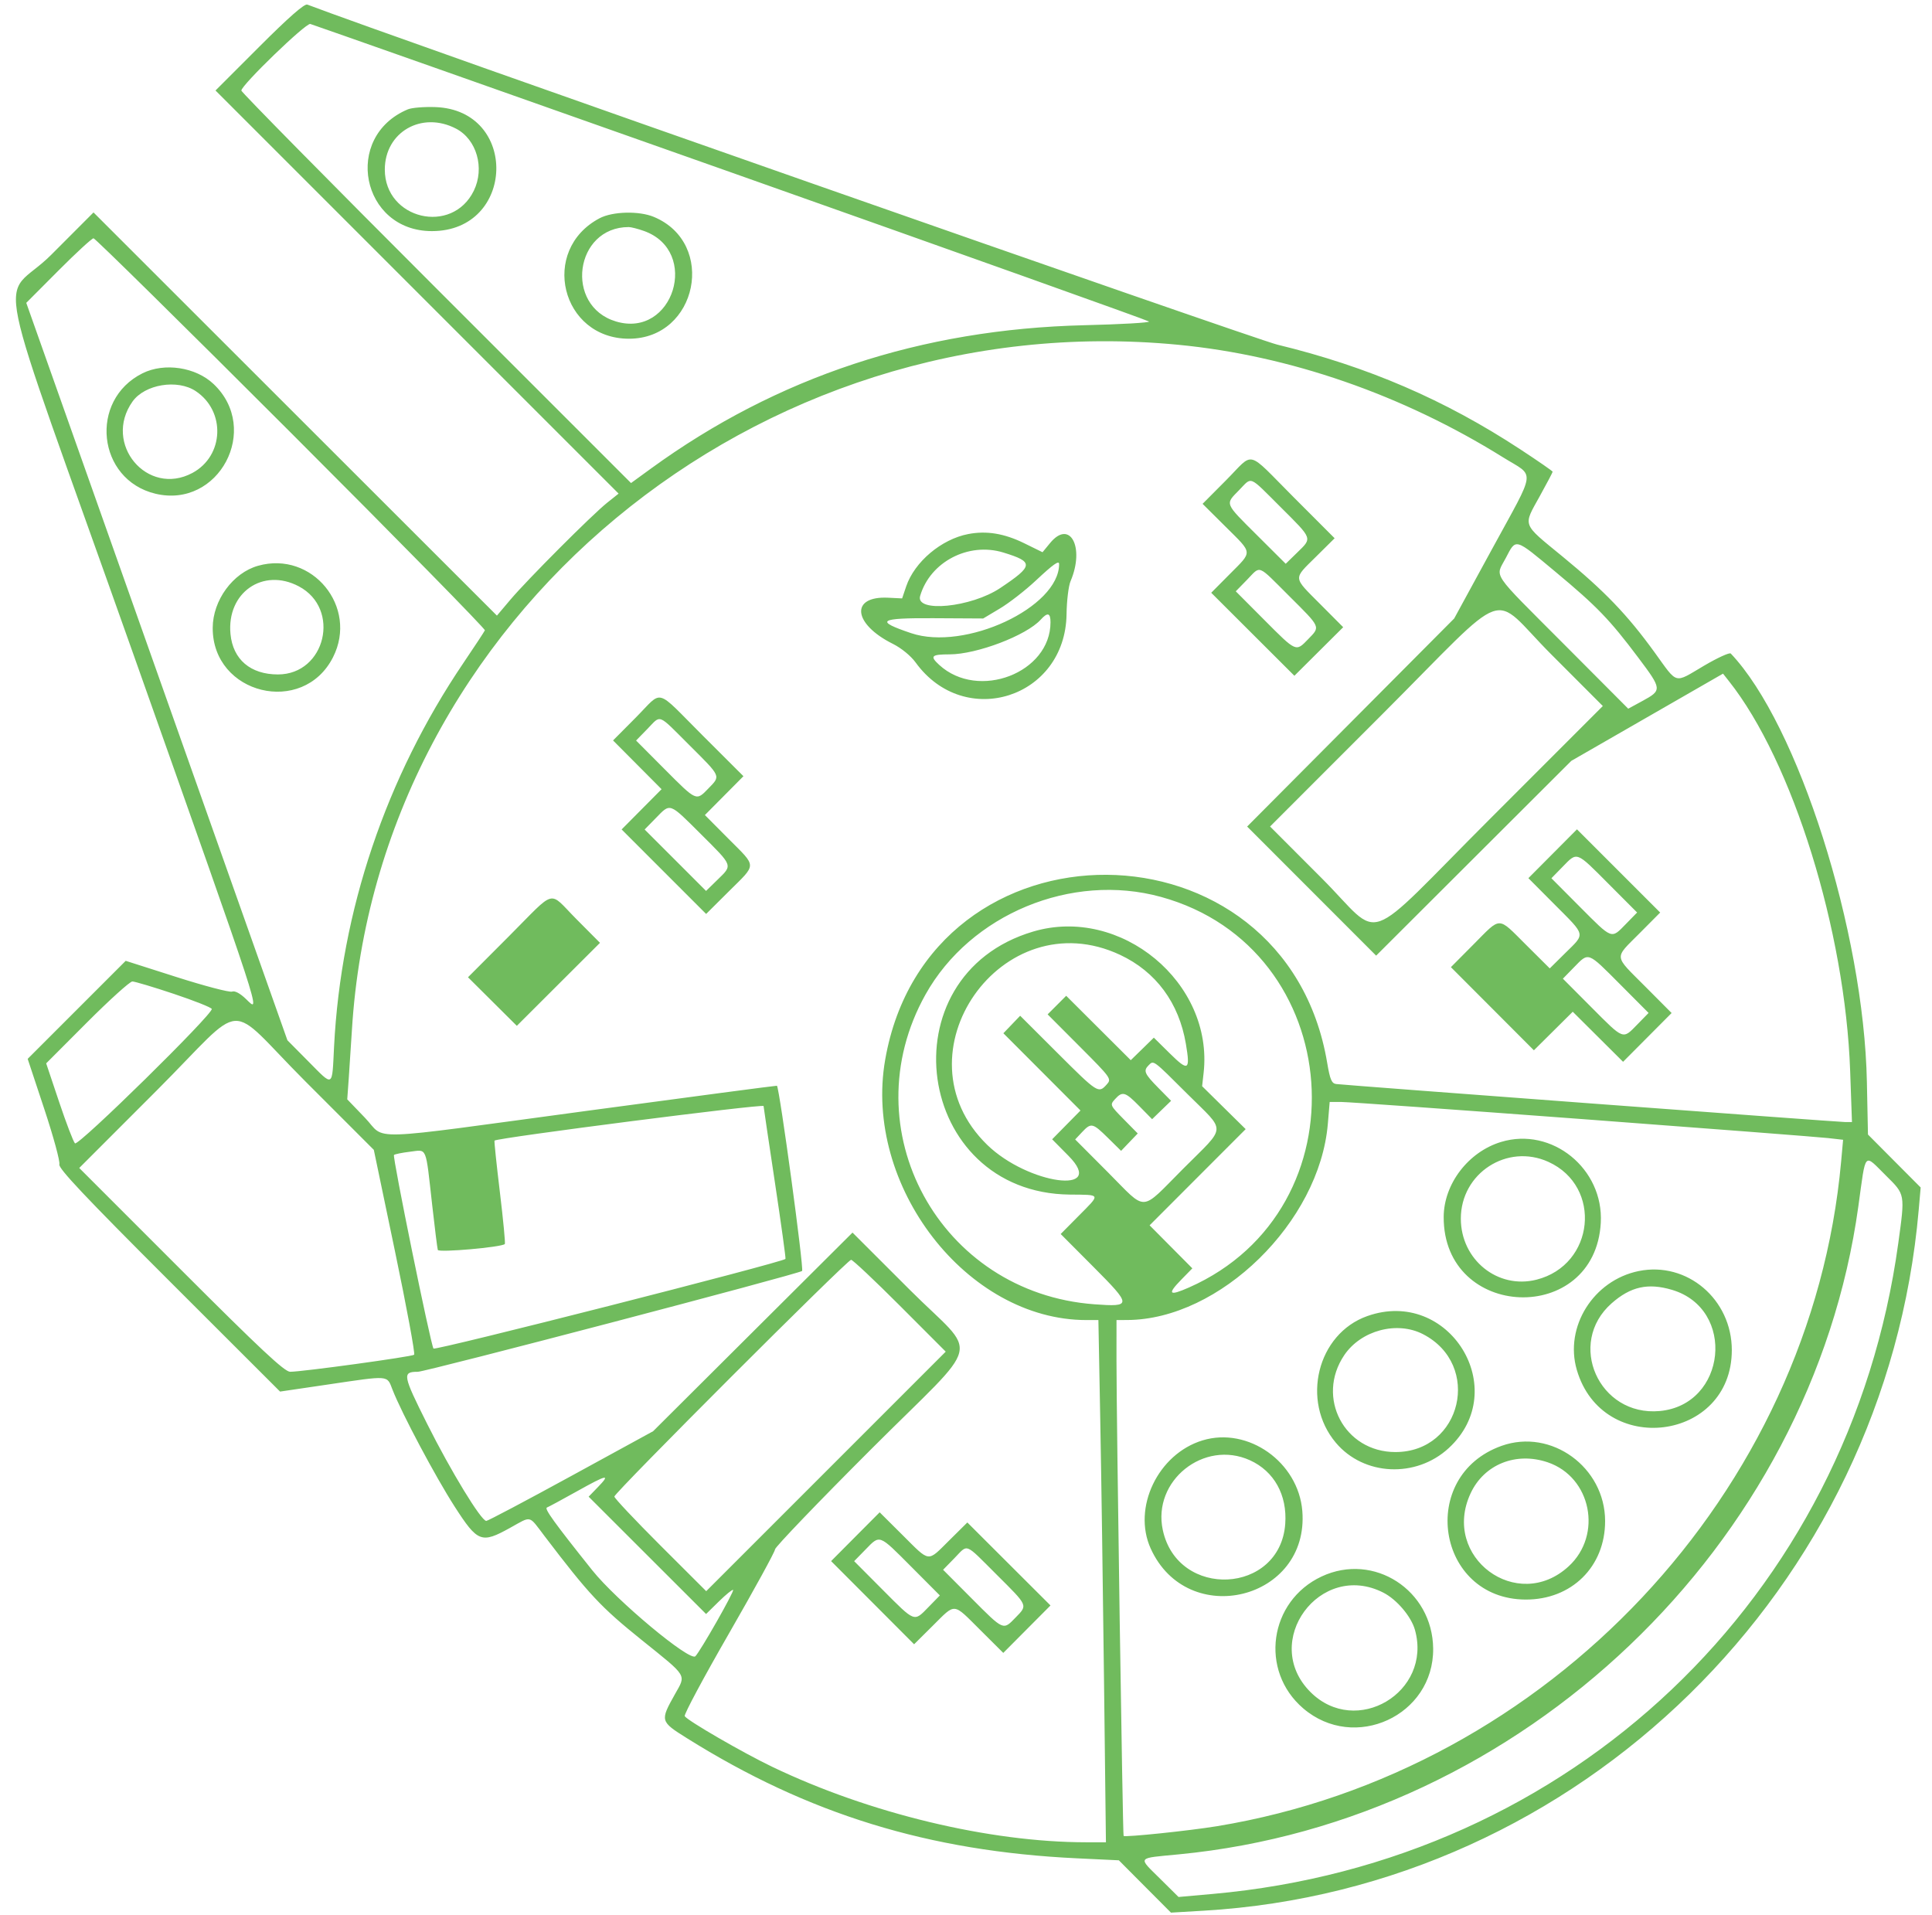 <svg width="112" height="111" viewBox="0 0 112 111" fill="none" xmlns="http://www.w3.org/2000/svg">
<path fill-rule="evenodd" clip-rule="evenodd" d="M15.03 2.709L12.493 5.246L24.177 16.931L35.861 28.615L35.197 29.144C34.325 29.84 30.563 33.609 29.58 34.773L28.807 35.688L17.114 24.002L5.421 12.315L2.969 14.771C0.017 17.729 -0.761 13.946 7.735 37.934C15.332 59.379 15.128 58.755 14.265 57.919C13.922 57.586 13.616 57.422 13.453 57.484C13.31 57.539 11.864 57.16 10.24 56.642L7.287 55.7L4.446 58.541L1.604 61.383L2.569 64.295C3.1 65.897 3.492 67.339 3.441 67.501C3.37 67.723 4.938 69.386 9.792 74.234L16.236 80.671L18.981 80.266C22.626 79.727 22.422 79.711 22.753 80.559C23.286 81.926 25.244 85.609 26.354 87.334C27.694 89.415 27.903 89.496 29.57 88.571C30.84 87.867 30.631 87.817 31.563 89.042C34.146 92.436 34.826 93.164 37.201 95.074C39.892 97.238 39.779 97.054 39.129 98.212C38.259 99.763 38.266 99.79 39.821 100.764C46.844 105.165 53.839 107.32 62.423 107.728L64.861 107.844L66.371 109.361L67.882 110.877L69.795 110.764C91.558 109.481 109.318 92.07 111.229 70.145L111.343 68.839L109.815 67.305L108.288 65.77L108.225 62.706C108.049 53.985 104.238 41.996 100.334 37.885C100.265 37.813 99.568 38.131 98.785 38.592C97.015 39.634 97.287 39.708 95.914 37.812C94.333 35.63 93.02 34.264 90.577 32.259C88.204 30.313 88.286 30.529 89.26 28.767C89.672 28.023 90.009 27.383 90.009 27.347C90.009 27.31 89.167 26.727 88.138 26.052C83.757 23.176 79.286 21.249 74.04 19.977C72.687 19.648 22.336 1.997 17.816 0.266C17.649 0.202 16.733 1.006 15.03 2.709ZM42.356 9.984C55.619 14.676 66.532 18.57 66.607 18.637C66.681 18.704 64.997 18.802 62.864 18.853C53.401 19.083 45.044 21.847 37.732 27.166L36.581 28.003L25.286 16.709C19.073 10.497 13.991 5.341 13.991 5.25C13.991 4.935 17.728 1.324 17.987 1.389C18.126 1.425 29.092 5.292 42.356 9.984ZM23.643 6.339C19.857 7.928 20.938 13.398 25.037 13.398C29.886 13.398 30.079 6.378 25.236 6.208C24.586 6.185 23.869 6.244 23.643 6.339ZM26.434 7.456C27.634 8.079 28.11 9.741 27.467 11.058C26.206 13.639 22.308 12.712 22.308 9.831C22.308 7.656 24.446 6.425 26.434 7.456ZM34.759 12.652C31.27 14.495 32.525 19.636 36.464 19.636C40.432 19.636 41.563 14.102 37.907 12.575C37.048 12.216 35.513 12.254 34.759 12.652ZM37.331 13.389C40.609 14.559 39.04 19.634 35.709 18.636C32.697 17.734 33.314 13.163 36.447 13.163C36.584 13.163 36.982 13.265 37.331 13.389ZM16.881 25.105C23.09 31.315 28.143 36.461 28.109 36.541C28.074 36.62 27.515 37.472 26.865 38.432C22.372 45.075 19.765 52.809 19.366 60.672C19.244 63.086 19.357 63.022 17.858 61.513L16.662 60.306L9.092 38.931L1.523 17.557L3.388 15.685C4.413 14.656 5.328 13.814 5.422 13.814C5.515 13.814 10.672 18.895 16.881 25.105ZM68.301 19.987C74.748 20.608 81.304 22.88 87.139 26.516C89.016 27.684 89.091 27.065 86.49 31.839L84.301 35.854L78.299 41.885L72.298 47.916L76.037 51.658L79.776 55.4L85.433 49.754L91.09 44.108L95.487 41.58L99.885 39.052L100.228 39.486C103.923 44.147 106.97 53.949 107.256 62.095L107.36 65.047H106.976C106.587 65.047 78.052 62.915 77.46 62.842C77.198 62.809 77.101 62.583 76.938 61.611C74.516 47.182 53.827 47.038 51.315 61.432C50.038 68.745 56.052 76.525 62.979 76.525H63.675L63.783 82.305C63.843 85.484 63.941 92.296 64.001 97.442L64.112 106.799L62.963 106.799C57.347 106.796 50.391 105.123 44.764 102.422C43.052 101.6 39.858 99.751 39.694 99.487C39.639 99.397 40.794 97.238 42.262 94.689C43.729 92.139 44.93 89.948 44.93 89.817C44.93 89.687 47.438 87.074 50.503 84.01C57.096 77.419 56.763 78.789 52.748 74.778L49.421 71.454L43.641 77.212L37.861 82.97L33.107 85.569C30.493 86.999 28.28 88.169 28.191 88.169C27.893 88.169 26.143 85.296 24.763 82.544C23.343 79.709 23.309 79.524 24.221 79.524C24.687 79.524 46.309 73.851 46.498 73.679C46.616 73.572 45.193 63.094 45.04 62.941C45.025 62.927 40.073 63.581 34.035 64.395C20.858 66.172 22.428 66.123 21.162 64.804L20.13 63.73L20.217 62.517C20.265 61.85 20.347 60.594 20.4 59.726C21.852 35.873 43.841 17.631 68.301 19.987ZM8.261 21.64C5.138 23.198 5.633 27.811 9.01 28.621C12.682 29.502 15.137 24.877 12.384 22.265C11.349 21.282 9.53 21.007 8.261 21.64ZM11.346 22.673C13.095 23.835 12.99 26.433 11.154 27.417C8.542 28.816 5.947 25.721 7.683 23.277C8.393 22.278 10.283 21.967 11.346 22.673ZM71.084 27.832L69.715 29.208L71.046 30.531C72.643 32.119 72.626 31.934 71.296 33.275L70.216 34.363L72.626 36.769L75.037 39.175L76.451 37.768L77.866 36.36L76.535 35.023C74.937 33.416 74.954 33.598 76.287 32.276L77.37 31.203L75 28.83C72.199 26.023 72.744 26.162 71.084 27.832ZM74.245 29.405C76.113 31.267 76.08 31.174 75.202 32.031L74.534 32.683L72.873 31.028C70.971 29.133 71.017 29.248 71.828 28.417C72.603 27.624 72.355 27.522 74.245 29.405ZM56.132 30.959C54.573 31.257 53.015 32.571 52.532 33.995L52.297 34.69L51.483 34.65C49.275 34.543 49.444 36.171 51.76 37.325C52.251 37.57 52.8 38.019 53.079 38.404C55.924 42.331 61.762 40.462 61.829 35.605C61.839 34.827 61.944 33.966 62.061 33.692C62.901 31.723 62.023 30.083 60.876 31.479L60.436 32.013L59.379 31.494C58.218 30.924 57.194 30.756 56.132 30.959ZM90.191 33.165C92.583 35.158 93.317 35.919 94.984 38.139C96.351 39.959 96.356 40.014 95.213 40.636L94.39 41.084L90.661 37.342C86.357 33.024 86.685 33.51 87.289 32.354C87.898 31.19 87.779 31.157 90.191 33.165ZM58.166 32.031C59.942 32.575 59.923 32.792 57.987 34.087C56.301 35.215 53.05 35.535 53.342 34.545C53.923 32.57 56.147 31.411 58.166 32.031ZM14.962 32.798C13.5 33.209 12.337 34.8 12.331 36.397C12.315 40.259 17.563 41.54 19.306 38.1C20.781 35.189 18.098 31.915 14.962 32.798ZM61.398 32.699C61.398 35.211 55.942 37.758 52.819 36.705C50.69 35.987 50.938 35.82 54.103 35.838L56.997 35.854L57.97 35.272C58.505 34.952 59.44 34.225 60.046 33.657C61.062 32.706 61.398 32.468 61.398 32.699ZM74.744 34.562C76.587 36.398 76.551 36.316 75.837 37.052C75.116 37.796 75.164 37.817 73.294 35.94L71.639 34.279L72.291 33.611C73.108 32.774 72.849 32.674 74.744 34.562ZM17.324 33.992C19.778 35.289 18.874 39.098 16.112 39.098C14.522 39.098 13.503 38.23 13.362 36.757C13.131 34.361 15.24 32.889 17.324 33.992ZM89.926 37.934L92.917 40.929L86.432 47.416C78.793 55.057 80.246 54.54 76.618 50.908L73.627 47.913L80.112 41.426C87.751 33.785 86.298 34.302 89.926 37.934ZM60.899 36.074C60.899 39.009 56.713 40.617 54.453 38.55C53.89 38.035 53.987 37.934 55.047 37.934C56.623 37.934 59.501 36.838 60.329 35.924C60.73 35.48 60.899 35.525 60.899 36.074ZM36.862 41.593L35.539 42.924L36.945 44.337L38.352 45.751L37.194 46.917L36.036 48.084L38.485 50.533L40.935 52.983L42.267 51.658C43.885 50.05 43.888 50.29 42.231 48.625L40.863 47.249L41.981 46.123L43.098 44.997L40.727 42.63C37.925 39.833 38.468 39.978 36.862 41.593ZM39.978 43.212C41.821 45.048 41.785 44.966 41.072 45.702C40.351 46.446 40.399 46.467 38.528 44.59L36.874 42.929L37.526 42.261C38.343 41.424 38.084 41.324 39.978 43.212ZM40.644 48.368C42.513 50.23 42.479 50.137 41.6 50.995L40.931 51.648L39.151 49.867L37.37 48.087L38.024 47.419C38.879 46.543 38.773 46.505 40.644 48.368ZM90.01 49.493L88.602 50.908L90.137 52.45C91.948 54.268 91.909 54.096 90.756 55.234L89.841 56.139L88.466 54.771C86.801 53.115 87.041 53.117 85.434 54.735L84.11 56.067L86.516 58.477L88.921 60.887L90.048 59.769L91.174 58.651L92.633 60.103L94.091 61.554L95.498 60.14L96.905 58.726L95.37 57.184C93.533 55.34 93.561 55.599 95.038 54.112L96.242 52.901L93.83 50.489L91.418 48.077L90.01 49.493ZM93.25 51.239L94.905 52.899L94.253 53.567C93.395 54.446 93.492 54.482 91.591 52.574L89.937 50.913L90.589 50.245C91.447 49.367 91.349 49.33 93.25 51.239ZM67.303 51.995C78.103 54.966 79.193 70.096 68.933 74.634C67.77 75.148 67.65 75.033 68.472 74.191L69.121 73.527L67.882 72.28L66.644 71.033L69.428 68.245L72.213 65.457L70.95 64.213L69.688 62.968L69.775 62.196C70.362 56.967 64.97 52.498 59.89 54.004C51.264 56.561 53.026 69.16 62.022 69.251C63.849 69.269 63.816 69.188 62.525 70.491L61.489 71.537L63.398 73.453C65.613 75.677 65.615 75.77 63.446 75.611C54.472 74.954 49.291 65.452 53.653 57.652C56.257 52.997 62.116 50.568 67.303 51.995ZM29.499 54.279L27.13 56.653L28.546 58.061L29.961 59.469L32.371 57.063L34.782 54.657L33.414 53.281C31.754 51.613 32.3 51.474 29.499 54.279ZM64.937 55.356C67.011 56.329 68.344 58.132 68.746 60.509C69.01 62.067 68.894 62.133 67.799 61.052L66.889 60.154L66.221 60.807L65.551 61.46L63.68 59.594L61.808 57.727L61.27 58.266L60.732 58.804L62.594 60.671C64.433 62.515 64.452 62.543 64.149 62.878C63.679 63.397 63.63 63.365 61.311 61.051L59.14 58.884L58.653 59.392L58.167 59.899L60.402 62.138L62.637 64.378L61.815 65.212L60.994 66.046L61.944 67.007C64.207 69.293 59.591 68.668 57.23 66.369C51.819 61.098 58.086 52.143 64.937 55.356ZM93.916 57.06L95.57 58.721L94.918 59.389C94.06 60.268 94.158 60.304 92.257 58.396L90.602 56.735L91.254 56.067C92.112 55.189 92.015 55.152 93.916 57.06ZM10.076 57.615C11.257 58.01 12.247 58.403 12.276 58.489C12.369 58.769 4.533 66.469 4.346 66.281C4.252 66.187 3.838 65.105 3.426 63.877L2.677 61.644L5.046 59.27C6.349 57.965 7.531 56.897 7.672 56.897C7.813 56.897 8.895 57.22 10.076 57.615ZM17.707 62.693L21.671 66.659L22.899 72.545C23.575 75.782 24.074 78.478 24.008 78.536C23.876 78.651 17.485 79.528 16.817 79.523C16.494 79.52 15.087 78.205 10.498 73.614L4.594 67.709L9.083 63.218C14.416 57.882 12.987 57.969 17.707 62.693ZM68.839 63.423C71.108 65.685 71.135 65.202 68.595 67.748C66.052 70.296 66.534 70.272 64.231 67.963L62.329 66.055L62.724 65.635C63.252 65.072 63.343 65.092 64.228 65.964L64.991 66.716L65.473 66.212L65.956 65.708L65.144 64.884C64.346 64.074 64.337 64.053 64.637 63.721C65.07 63.243 65.228 63.289 66.055 64.132L66.789 64.88L67.339 64.347L67.889 63.815L67.138 63.053C66.343 62.245 66.269 62.072 66.588 61.754C66.884 61.458 66.823 61.412 68.839 63.423ZM91.768 64.878C99.08 65.425 105.464 65.918 105.954 65.973L106.846 66.074L106.731 67.349C104.998 86.5 89.776 102.705 70.547 105.867C68.96 106.128 65.216 106.518 65.136 106.43C65.083 106.373 64.722 82.218 64.724 78.895L64.725 76.525L65.349 76.522C70.71 76.501 76.494 70.845 76.976 65.153L77.083 63.883H77.779C78.161 63.883 84.457 64.331 91.768 64.878ZM44.265 64.119C44.265 64.157 44.561 66.156 44.924 68.561C45.286 70.966 45.562 72.955 45.535 72.981C45.325 73.192 25.212 78.313 25.129 78.177C24.955 77.897 22.742 67.052 22.839 66.956C22.888 66.907 23.308 66.822 23.773 66.766C24.776 66.648 24.663 66.376 25.056 69.871C25.204 71.198 25.351 72.363 25.38 72.46C25.43 72.625 29.08 72.303 29.265 72.118C29.303 72.08 29.173 70.725 28.978 69.106C28.782 67.487 28.643 66.144 28.667 66.122C28.848 65.957 44.265 63.978 44.265 64.119ZM87.014 66.201C85.118 66.777 83.699 68.635 83.692 70.549C83.668 76.535 92.464 76.864 92.799 70.889C92.975 67.748 89.96 65.304 87.014 66.201ZM89.761 67.354C92.906 68.782 92.445 73.335 89.069 74.185C86.82 74.751 84.686 73.027 84.686 70.644C84.686 68.011 87.373 66.269 89.761 67.354ZM109.341 68.161C110.45 69.258 110.439 69.197 110.045 72.07C107.22 92.622 91.086 107.939 70.307 109.793L68.321 109.97L67.271 108.93C65.949 107.619 65.861 107.737 68.343 107.498C88.246 105.585 105.009 89.597 107.731 69.928C108.181 66.681 108.022 66.856 109.341 68.161ZM52.167 75.694L54.825 78.356L47.883 85.299L40.94 92.242L38.277 89.584C36.813 88.121 35.615 86.85 35.615 86.757C35.615 86.538 49.12 73.032 49.339 73.032C49.432 73.032 50.705 74.23 52.167 75.694ZM94.999 73.684C92.375 74.218 90.683 76.915 91.408 79.409C92.89 84.508 100.392 83.558 100.395 78.271C100.397 75.322 97.8 73.114 94.999 73.684ZM96.929 74.774C100.658 75.882 100.088 81.448 96.209 81.799C92.688 82.119 90.798 77.868 93.431 75.551C94.53 74.584 95.536 74.36 96.929 74.774ZM79.261 76.295C76.364 77.322 75.399 81.219 77.442 83.639C79.063 85.56 82.081 85.703 83.983 83.95C87.669 80.553 84.004 74.613 79.261 76.295ZM82.489 77.341C85.925 79.109 84.742 84.177 80.893 84.177C77.935 84.177 76.268 81.013 77.931 78.555C78.902 77.121 80.983 76.567 82.489 77.341ZM69.714 83.5C67.13 84.286 65.634 87.407 66.708 89.772C68.851 94.492 75.91 92.746 75.497 87.598C75.269 84.76 72.356 82.697 69.714 83.5ZM87.049 83.817C82.165 85.556 83.27 92.695 88.429 92.728C91.104 92.746 93.055 90.822 93.05 88.173C93.045 85.055 89.927 82.792 87.049 83.817ZM72.461 84.653C73.864 85.291 74.627 86.665 74.507 88.338C74.211 92.429 68.273 92.728 67.408 88.695C66.796 85.84 69.794 83.442 72.461 84.653ZM89.729 84.774C92.244 85.631 92.916 88.976 90.939 90.799C87.957 93.547 83.533 90.26 85.251 86.572C86.034 84.889 87.885 84.146 89.729 84.774ZM34.65 86.221L34.124 86.764L37.528 90.165L40.932 93.566L41.68 92.832C42.092 92.429 42.459 92.131 42.498 92.171C42.576 92.254 40.602 95.724 40.311 96.015C39.992 96.334 35.733 92.781 34.335 91.031C32.139 88.28 31.54 87.451 31.706 87.392C31.797 87.359 32.583 86.935 33.453 86.449C35.212 85.466 35.421 85.427 34.65 86.221ZM49.587 89.084L48.18 90.499L50.586 92.909L52.991 95.32L54.08 94.239C55.418 92.911 55.219 92.893 56.824 94.49L58.161 95.821L59.53 94.445L60.898 93.07L58.488 90.665L56.078 88.259L55.032 89.295C53.743 90.573 53.934 90.594 52.332 89L50.995 87.67L49.587 89.084ZM52.829 90.828L54.484 92.489L53.832 93.157C52.974 94.035 53.071 94.071 51.17 92.163L49.516 90.502L50.168 89.835C51.025 88.956 50.928 88.92 52.829 90.828ZM57.777 91.284C59.62 93.12 59.584 93.039 58.87 93.775C58.149 94.519 58.197 94.54 56.327 92.662L54.672 91.001L55.324 90.334C56.141 89.497 55.882 89.397 57.777 91.284ZM76.618 91.389C73.563 92.818 72.999 96.853 75.55 99.037C78.517 101.577 83.119 99.459 83.082 95.571C83.049 92.18 79.642 89.975 76.618 91.389ZM80.194 92.327C80.974 92.725 81.811 93.712 82.027 94.49C83.034 98.108 78.609 100.734 75.965 98.086C73.059 95.175 76.524 90.455 80.194 92.327Z" fill="#70BB5D"/>
</svg>
